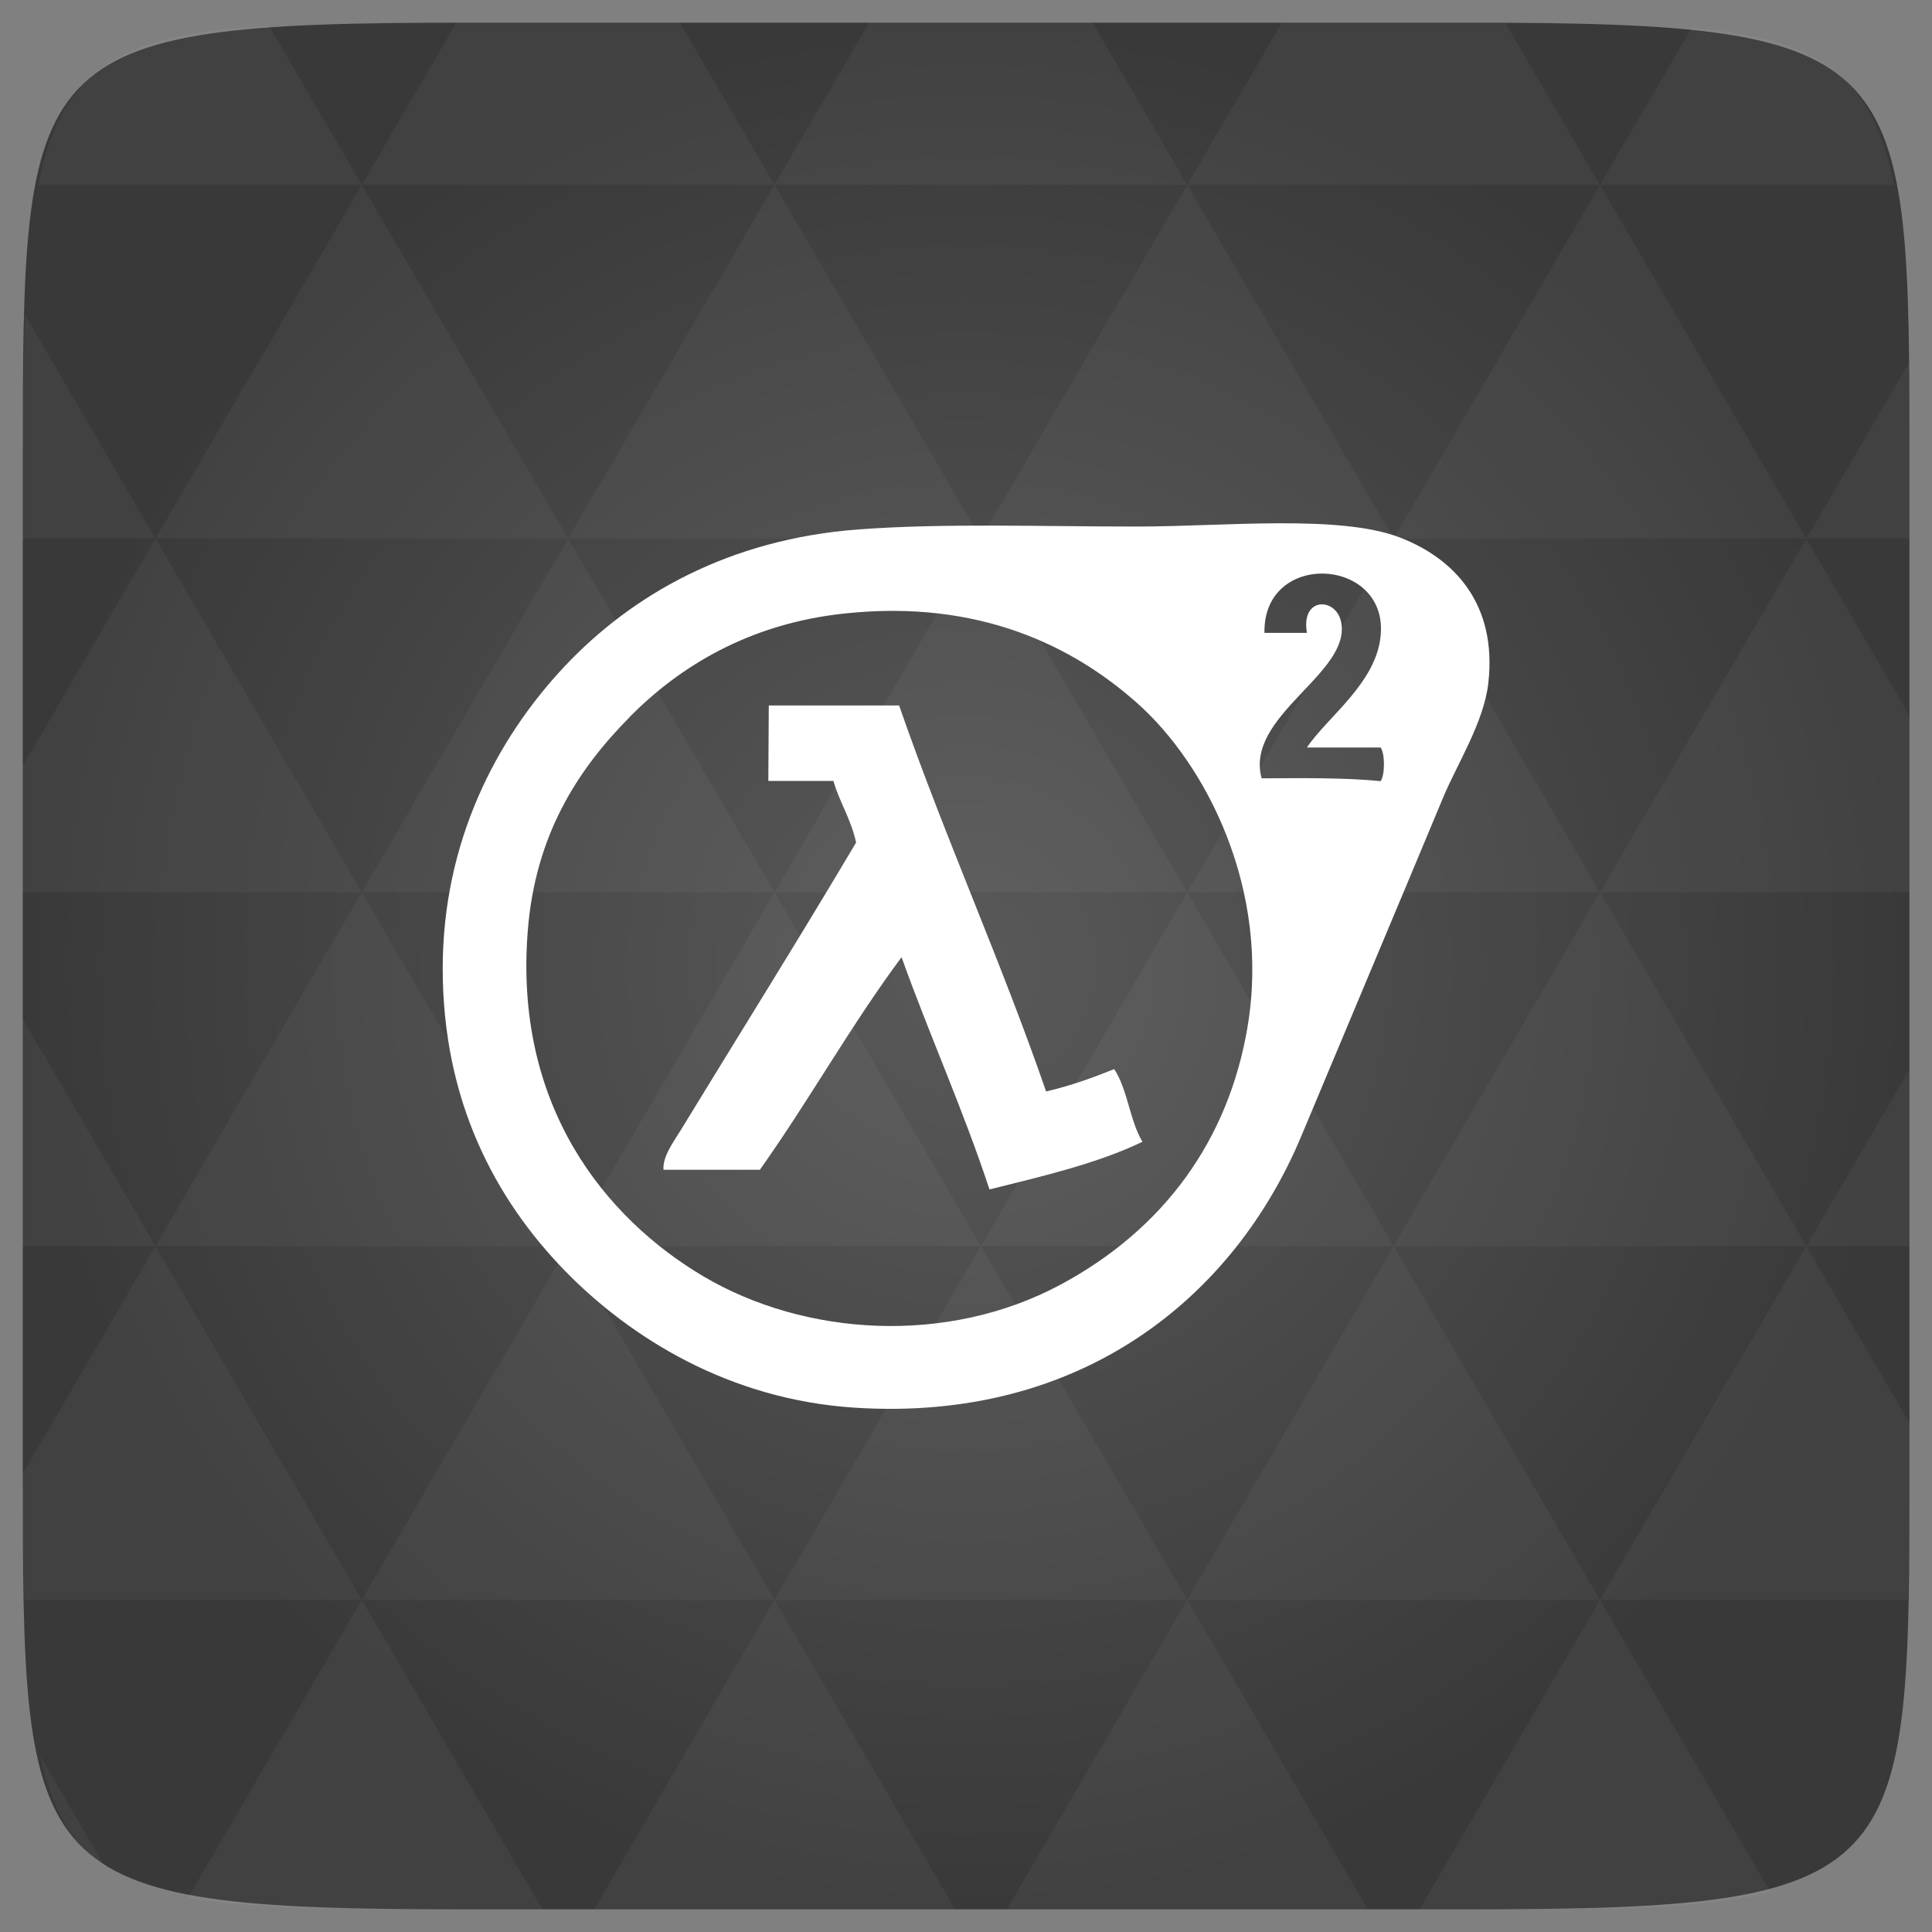 <svg xmlns="http://www.w3.org/2000/svg" viewBox="0 0 48 48"><rect x="0" y="0" width="48" height="48" fill="#808080" stroke="none"/><defs><radialGradient id="thisWeirdIdNameFixesABug0" cx="24" cy="24" r="23.437" gradientUnits="userSpaceOnUse"><stop stop-color="#595959"/><stop offset="1" stop-color="#393939"/></radialGradient></defs><path d="m 47.44 11.547 l 0 24.906 c 0 10.25 0 10.984 -10.984 10.984 l -24.902 0 c -10.988 0 -10.988 -0.734 -10.988 -10.984 l 0 -24.906 c 0 -10.25 0 -10.984 10.988 -10.984 l 24.902 0 c 10.984 0 10.984 0.734 10.984 10.984" fill="url(#thisWeirdIdNameFixesABug0)"/><!-- color: #595959 --><path d="m 21.348 13.152 c 2.102 -0.156 4.477 -0.07 6.898 -0.07 c 2.172 0 5.04 -0.309 6.547 0.277 c 1.344 0.523 2.406 1.652 2.184 3.613 c -0.113 0.984 -0.785 2.027 -1.125 2.848 c -1.133 2.719 -2.441 5.824 -3.523 8.41 c -1.664 3.977 -5.441 7.117 -11.12 6.742 c -3.078 -0.207 -5.523 -1.707 -7.18 -3.406 c -1.738 -1.789 -3.03 -4.234 -3.03 -7.504 c 0 -3.141 1.328 -5.699 3.03 -7.508 c 1.664 -1.766 4.074 -3.164 7.32 -3.402 m 12.953 2.641 c 0.191 -1.953 -2.926 -2.133 -2.887 -0.07 l 1.055 0 c -0.156 -0.902 0.719 -0.883 0.848 -0.277 c 0.27 1.281 -2.402 2.332 -1.973 3.891 c 1.012 -0.004 2.039 -0.02 2.957 0.07 c 0.109 -0.16 0.109 -0.676 0 -0.836 l -1.832 0 c 0.523 -0.773 1.719 -1.598 1.832 -2.777 m -18.656 2.02 c -1.316 1.328 -2.34 2.945 -2.531 5.281 c -0.363 4.387 1.93 7.176 4.363 8.617 c 2.523 1.488 6.05 1.715 8.867 0.207 c 2.586 -1.387 4.176 -3.605 4.648 -6.395 c 0.578 -3.414 -1.02 -6.531 -2.746 -8.06 c -1.57 -1.395 -3.902 -2.578 -7.25 -2.223 c -2.398 0.25 -4.125 1.332 -5.352 2.57" fill="#fff"/><path d="m 19.1 17.527 l 3.238 0 c 1.137 3.277 2.52 6.313 3.652 9.59 c 0.609 -0.141 1.156 -0.34 1.691 -0.555 c 0.336 0.5 0.387 1.285 0.703 1.805 c -1.121 0.539 -2.465 0.852 -3.801 1.184 c -0.656 -1.992 -1.484 -3.816 -2.184 -5.77 c -1.254 1.684 -2.301 3.566 -3.52 5.281 l -2.395 0 c -0.023 -0.328 0.242 -0.68 0.422 -0.973 c 1.383 -2.266 2.977 -4.816 4.363 -7.156 c -0.121 -0.574 -0.406 -0.988 -0.563 -1.531 l -1.617 0 m 0 -1.875" fill="#fff"/><path d="m 38.27 47.44 c 2.543 -0.012 4.379 -0.082 5.711 -0.441 l -4.23 -7.25 -4.484 7.691 1.191 0 c 0.641 0 1.242 0 1.813 0 z m 1.48 -7.691 -5.125 -8.789 -5.129 8.789 z m 0 0 7.652 0 c 0.031 -0.973 0.039 -2.063 0.039 -3.297 l 0 -1.098 -2.563 -4.395 z m 5.129 -8.789 -5.129 -8.789 -5.125 8.789 z m 0 0 2.563 0 0 -4.395 z m -10.254 0 -5.129 -8.789 -5.125 8.789 z m -10.254 0 -5.129 8.789 10.254 0 z m 0 0 -5.129 -8.789 -5.125 8.789 z m -10.254 0 -5.129 8.789 10.254 0 z m 0 0 -5.129 -8.789 -5.125 8.789 z m -10.254 0 -3.297 5.648 c 0 1.168 0.012 2.211 0.039 3.141 l 8.383 0 z m 0 0 -3.297 -5.648 0 5.648 z m 5.125 8.789 -4.313 7.395 c 1.598 0.293 3.809 0.297 6.879 0.297 l 1.922 0 z m 0 -17.578 -5.125 -8.789 -3.297 5.648 0 3.141 z m 0 0 10.254 0 -5.125 -8.789 z m 5.129 -8.789 -5.129 -8.789 -5.125 8.789 z m 0 0 10.254 0 -5.129 -8.789 z m 5.125 -8.789 -2.352 -4.03 -5.336 0 c -0.078 0 -0.141 0 -0.215 0 l -2.352 4.03 z m 0 0 10.254 0 -2.352 -4.03 -5.551 0 z m 10.254 0 10.254 0 l -2.352 -4.03 c -0.313 0 -0.609 0 -0.941 0 l -4.609 0 z m 0 0 -5.125 8.789 10.254 0 z m 5.129 8.789 10.254 0 -5.129 -8.789 z m 0 0 -5.129 8.789 10.254 0 z m 5.125 8.789 7.691 0 0 -4.395 -2.563 -4.395 z m 5.129 -8.789 2.563 0 0 -1.832 c 0 -0.914 -0.008 -1.75 -0.023 -2.523 z m -15.383 8.789 -5.125 -8.789 -5.129 8.789 z m 10.254 -17.578 7.309 0 c -0.555 -2.758 -1.887 -3.629 -5.03 -3.902 z m -30.762 0 l -2.305 -3.953 c -3.66 0.207 -5.141 0.996 -5.734 3.953 z m -5.125 8.789 l -3.238 -5.555 c -0.043 1.074 -0.059 2.309 -0.059 3.723 l 0 1.832 z m 15.379 26.367 -4.484 7.691 8.973 0 z m 10.254 0 -4.484 7.691 8.973 0 z m -26.898 6.621 -1.602 -2.746 c 0.293 1.316 0.785 2.18 1.602 2.746 z" fill="#fff" fill-opacity="0.042"/></svg>